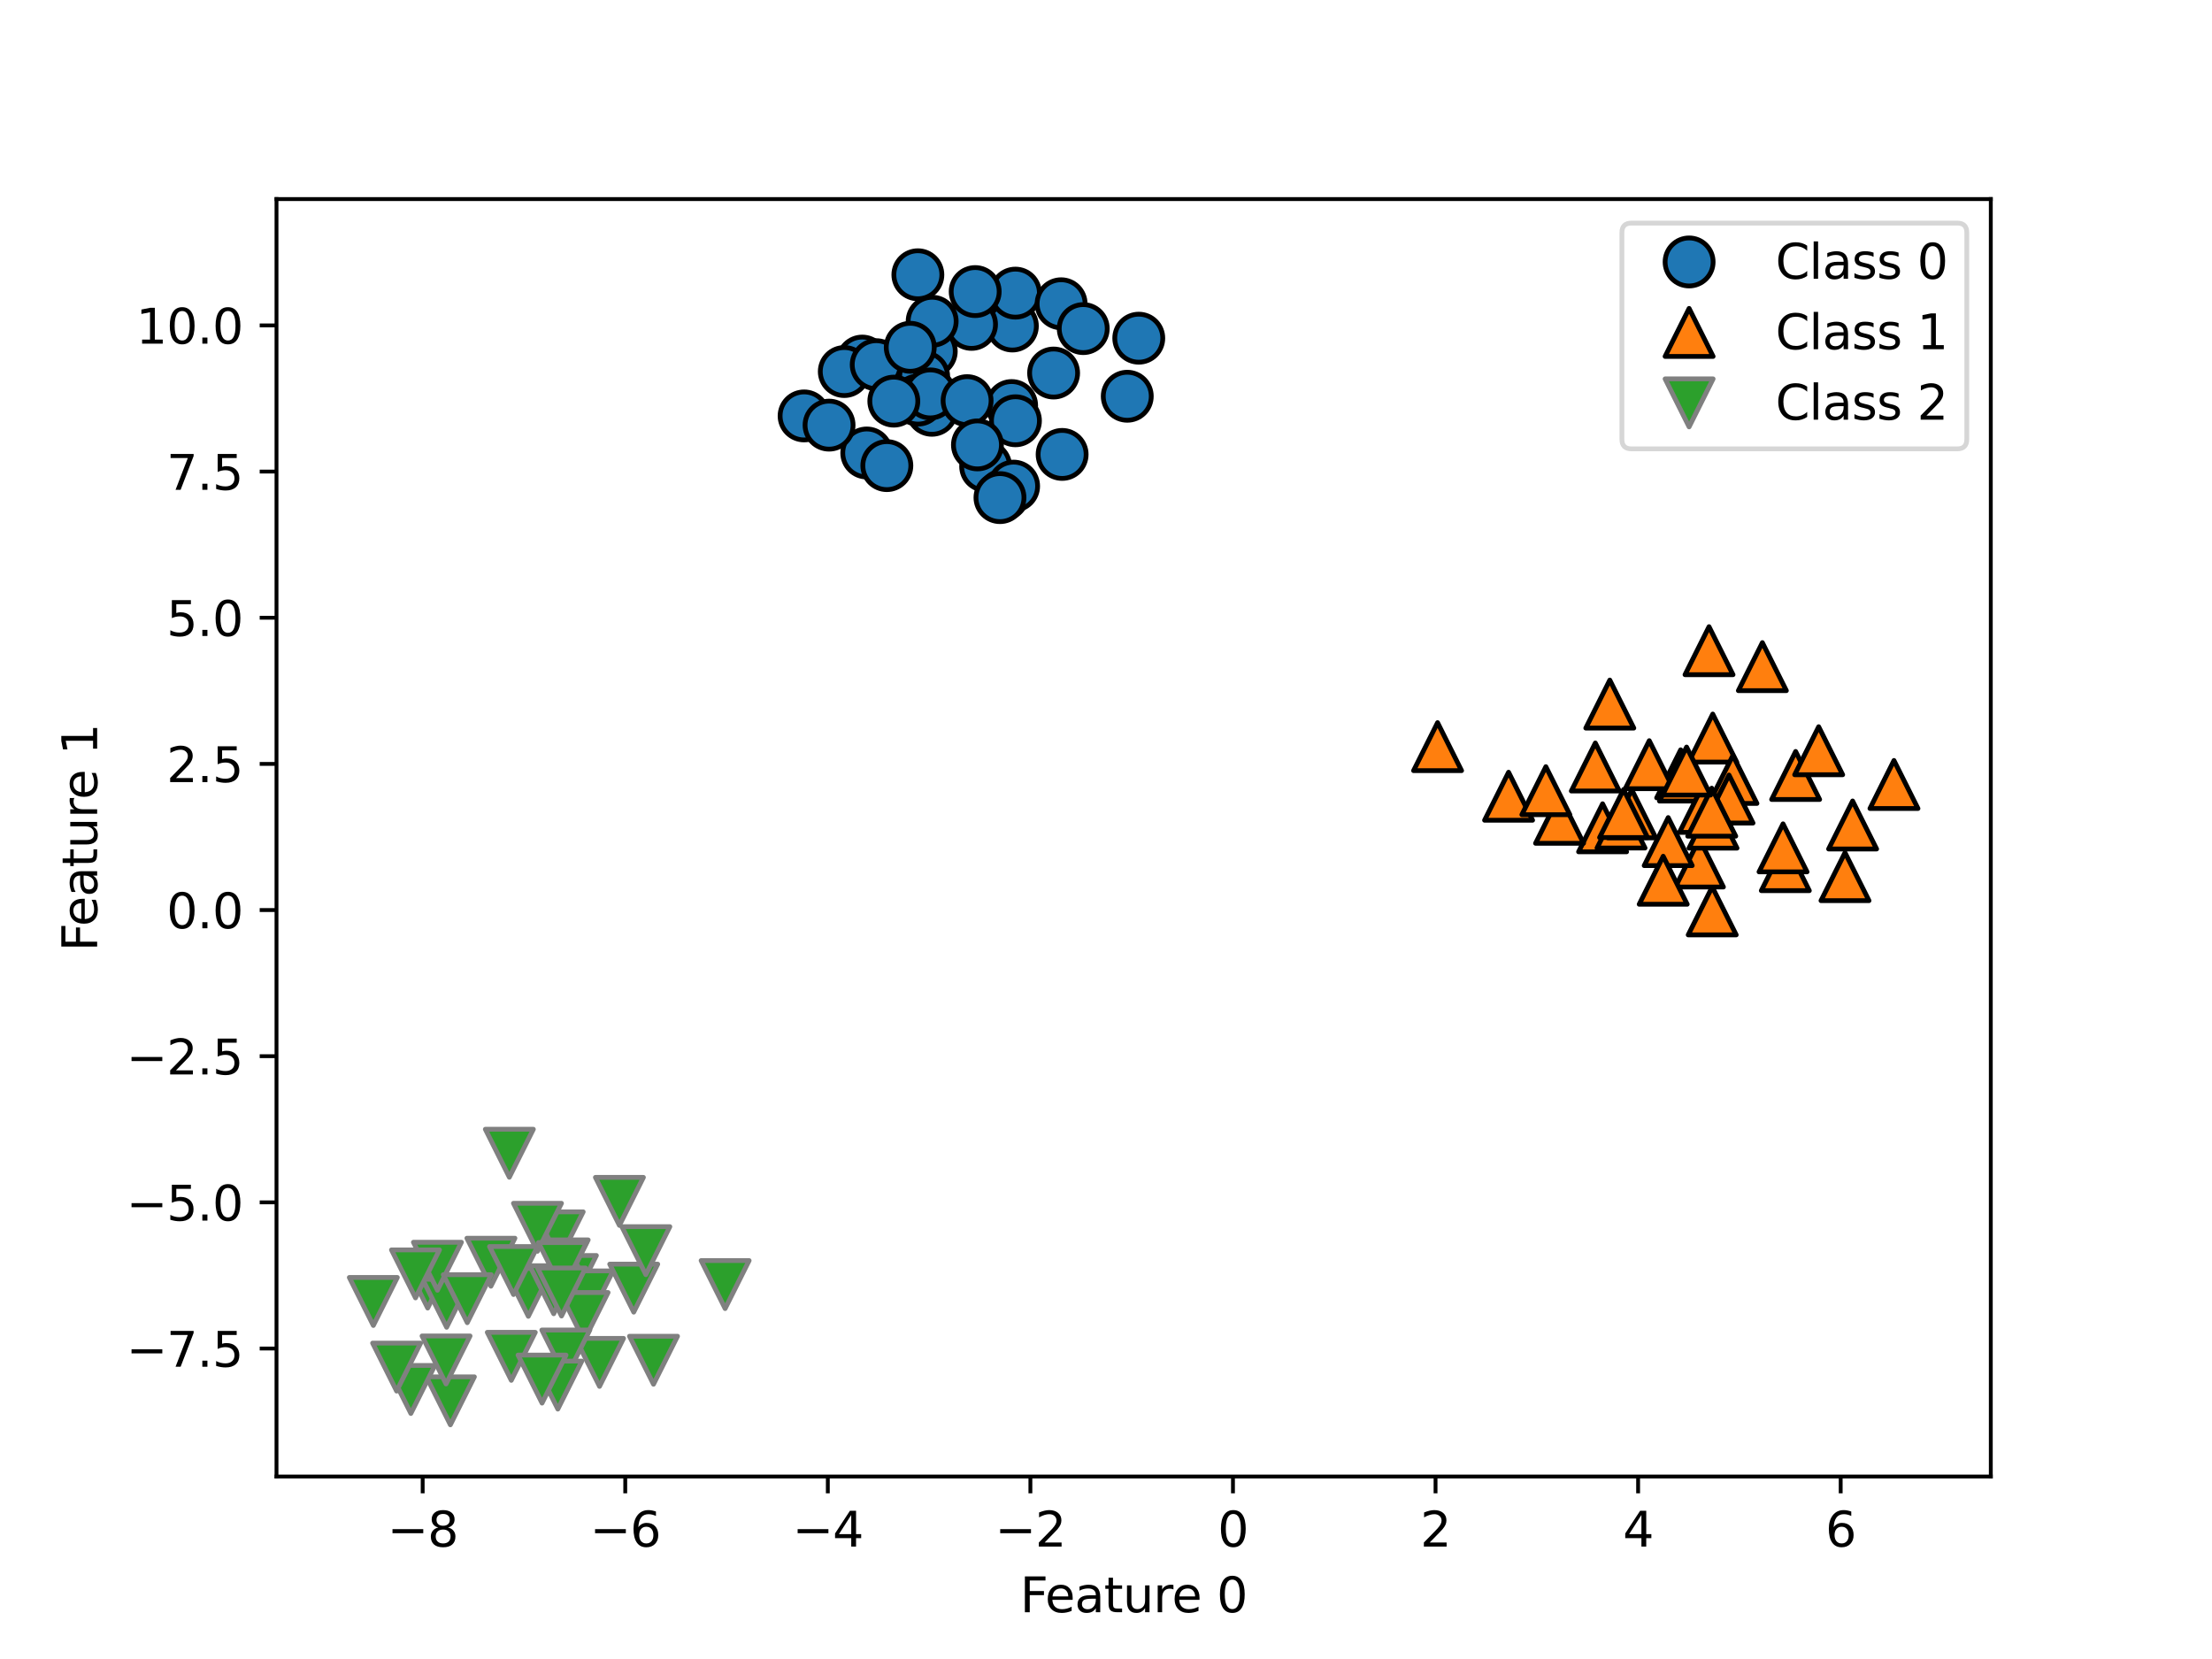 <?xml version="1.0" encoding="utf-8" standalone="no"?>
<!DOCTYPE svg PUBLIC "-//W3C//DTD SVG 1.1//EN"
  "http://www.w3.org/Graphics/SVG/1.1/DTD/svg11.dtd">
<svg xmlns:xlink="http://www.w3.org/1999/xlink" width="460.8pt" height="345.6pt" viewBox="0 0 460.8 345.6" xmlns="http://www.w3.org/2000/svg" version="1.1">
 <defs>
  <style type="text/css">*{stroke-linejoin: round; stroke-linecap: butt}</style>
 </defs>
 <g id="figure_1">
  <g id="patch_1">
   <path d="M 0 345.6 
L 460.8 345.6 
L 460.8 0 
L 0 0 
z
" style="fill: #ffffff"/>
  </g>
  <g id="axes_1">
   <g id="patch_2">
    <path d="M 57.6 307.584 
L 414.72 307.584 
L 414.72 41.472 
L 57.6 41.472 
z
" style="fill: #ffffff"/>
   </g>
   <g id="matplotlib.axis_1">
    <g id="xtick_1">
     <g id="line2d_1">
      <defs>
       <path id="m36501e4fb1" d="M 0 0 
L 0 3.5 
" style="stroke: #000000; stroke-width: 0.8"/>
      </defs>
      <g>
       <use xlink:href="#m36501e4fb1" x="88.05" y="307.584" style="stroke: #000000; stroke-width: 0.8"/>
      </g>
     </g>
     <g id="text_1">
      <!-- −8 -->
      <g transform="translate(80.679 322.182) scale(0.1 -0.1)">
       <defs>
        <path id="DejaVuSans-2212" d="M 678 2272 
L 4684 2272 
L 4684 1741 
L 678 1741 
L 678 2272 
z
" transform="scale(0.016)"/>
        <path id="DejaVuSans-38" d="M 2034 2216 
Q 1584 2216 1326 1975 
Q 1069 1734 1069 1313 
Q 1069 891 1326 650 
Q 1584 409 2034 409 
Q 2484 409 2743 651 
Q 3003 894 3003 1313 
Q 3003 1734 2745 1975 
Q 2488 2216 2034 2216 
z
M 1403 2484 
Q 997 2584 770 2862 
Q 544 3141 544 3541 
Q 544 4100 942 4425 
Q 1341 4750 2034 4750 
Q 2731 4750 3128 4425 
Q 3525 4100 3525 3541 
Q 3525 3141 3298 2862 
Q 3072 2584 2669 2484 
Q 3125 2378 3379 2068 
Q 3634 1759 3634 1313 
Q 3634 634 3220 271 
Q 2806 -91 2034 -91 
Q 1263 -91 848 271 
Q 434 634 434 1313 
Q 434 1759 690 2068 
Q 947 2378 1403 2484 
z
M 1172 3481 
Q 1172 3119 1398 2916 
Q 1625 2713 2034 2713 
Q 2441 2713 2670 2916 
Q 2900 3119 2900 3481 
Q 2900 3844 2670 4047 
Q 2441 4250 2034 4250 
Q 1625 4250 1398 4047 
Q 1172 3844 1172 3481 
z
" transform="scale(0.016)"/>
       </defs>
       <use xlink:href="#DejaVuSans-2212"/>
       <use xlink:href="#DejaVuSans-38" x="83.789"/>
      </g>
     </g>
    </g>
    <g id="xtick_2">
     <g id="line2d_2">
      <g>
       <use xlink:href="#m36501e4fb1" x="130.25" y="307.584" style="stroke: #000000; stroke-width: 0.8"/>
      </g>
     </g>
     <g id="text_2">
      <!-- −6 -->
      <g transform="translate(122.879 322.182) scale(0.1 -0.1)">
       <defs>
        <path id="DejaVuSans-36" d="M 2113 2584 
Q 1688 2584 1439 2293 
Q 1191 2003 1191 1497 
Q 1191 994 1439 701 
Q 1688 409 2113 409 
Q 2538 409 2786 701 
Q 3034 994 3034 1497 
Q 3034 2003 2786 2293 
Q 2538 2584 2113 2584 
z
M 3366 4563 
L 3366 3988 
Q 3128 4100 2886 4159 
Q 2644 4219 2406 4219 
Q 1781 4219 1451 3797 
Q 1122 3375 1075 2522 
Q 1259 2794 1537 2939 
Q 1816 3084 2150 3084 
Q 2853 3084 3261 2657 
Q 3669 2231 3669 1497 
Q 3669 778 3244 343 
Q 2819 -91 2113 -91 
Q 1303 -91 875 529 
Q 447 1150 447 2328 
Q 447 3434 972 4092 
Q 1497 4750 2381 4750 
Q 2619 4750 2861 4703 
Q 3103 4656 3366 4563 
z
" transform="scale(0.016)"/>
       </defs>
       <use xlink:href="#DejaVuSans-2212"/>
       <use xlink:href="#DejaVuSans-36" x="83.789"/>
      </g>
     </g>
    </g>
    <g id="xtick_3">
     <g id="line2d_3">
      <g>
       <use xlink:href="#m36501e4fb1" x="172.45" y="307.584" style="stroke: #000000; stroke-width: 0.8"/>
      </g>
     </g>
     <g id="text_3">
      <!-- −4 -->
      <g transform="translate(165.078 322.182) scale(0.1 -0.1)">
       <defs>
        <path id="DejaVuSans-34" d="M 2419 4116 
L 825 1625 
L 2419 1625 
L 2419 4116 
z
M 2253 4666 
L 3047 4666 
L 3047 1625 
L 3713 1625 
L 3713 1100 
L 3047 1100 
L 3047 0 
L 2419 0 
L 2419 1100 
L 313 1100 
L 313 1709 
L 2253 4666 
z
" transform="scale(0.016)"/>
       </defs>
       <use xlink:href="#DejaVuSans-2212"/>
       <use xlink:href="#DejaVuSans-34" x="83.789"/>
      </g>
     </g>
    </g>
    <g id="xtick_4">
     <g id="line2d_4">
      <g>
       <use xlink:href="#m36501e4fb1" x="214.649" y="307.584" style="stroke: #000000; stroke-width: 0.8"/>
      </g>
     </g>
     <g id="text_4">
      <!-- −2 -->
      <g transform="translate(207.278 322.182) scale(0.1 -0.1)">
       <defs>
        <path id="DejaVuSans-32" d="M 1228 531 
L 3431 531 
L 3431 0 
L 469 0 
L 469 531 
Q 828 903 1448 1529 
Q 2069 2156 2228 2338 
Q 2531 2678 2651 2914 
Q 2772 3150 2772 3378 
Q 2772 3750 2511 3984 
Q 2250 4219 1831 4219 
Q 1534 4219 1204 4116 
Q 875 4013 500 3803 
L 500 4441 
Q 881 4594 1212 4672 
Q 1544 4750 1819 4750 
Q 2544 4750 2975 4387 
Q 3406 4025 3406 3419 
Q 3406 3131 3298 2873 
Q 3191 2616 2906 2266 
Q 2828 2175 2409 1742 
Q 1991 1309 1228 531 
z
" transform="scale(0.016)"/>
       </defs>
       <use xlink:href="#DejaVuSans-2212"/>
       <use xlink:href="#DejaVuSans-32" x="83.789"/>
      </g>
     </g>
    </g>
    <g id="xtick_5">
     <g id="line2d_5">
      <g>
       <use xlink:href="#m36501e4fb1" x="256.849" y="307.584" style="stroke: #000000; stroke-width: 0.8"/>
      </g>
     </g>
     <g id="text_5">
      <!-- 0 -->
      <g transform="translate(253.668 322.182) scale(0.1 -0.1)">
       <defs>
        <path id="DejaVuSans-30" d="M 2034 4250 
Q 1547 4250 1301 3770 
Q 1056 3291 1056 2328 
Q 1056 1369 1301 889 
Q 1547 409 2034 409 
Q 2525 409 2770 889 
Q 3016 1369 3016 2328 
Q 3016 3291 2770 3770 
Q 2525 4250 2034 4250 
z
M 2034 4750 
Q 2819 4750 3233 4129 
Q 3647 3509 3647 2328 
Q 3647 1150 3233 529 
Q 2819 -91 2034 -91 
Q 1250 -91 836 529 
Q 422 1150 422 2328 
Q 422 3509 836 4129 
Q 1250 4750 2034 4750 
z
" transform="scale(0.016)"/>
       </defs>
       <use xlink:href="#DejaVuSans-30"/>
      </g>
     </g>
    </g>
    <g id="xtick_6">
     <g id="line2d_6">
      <g>
       <use xlink:href="#m36501e4fb1" x="299.049" y="307.584" style="stroke: #000000; stroke-width: 0.8"/>
      </g>
     </g>
     <g id="text_6">
      <!-- 2 -->
      <g transform="translate(295.867 322.182) scale(0.1 -0.1)">
       <use xlink:href="#DejaVuSans-32"/>
      </g>
     </g>
    </g>
    <g id="xtick_7">
     <g id="line2d_7">
      <g>
       <use xlink:href="#m36501e4fb1" x="341.248" y="307.584" style="stroke: #000000; stroke-width: 0.8"/>
      </g>
     </g>
     <g id="text_7">
      <!-- 4 -->
      <g transform="translate(338.067 322.182) scale(0.1 -0.1)">
       <use xlink:href="#DejaVuSans-34"/>
      </g>
     </g>
    </g>
    <g id="xtick_8">
     <g id="line2d_8">
      <g>
       <use xlink:href="#m36501e4fb1" x="383.448" y="307.584" style="stroke: #000000; stroke-width: 0.8"/>
      </g>
     </g>
     <g id="text_8">
      <!-- 6 -->
      <g transform="translate(380.267 322.182) scale(0.1 -0.1)">
       <use xlink:href="#DejaVuSans-36"/>
      </g>
     </g>
    </g>
    <g id="text_9">
     <!-- Feature 0 -->
     <g transform="translate(212.5 335.861) scale(0.1 -0.1)">
      <defs>
       <path id="DejaVuSans-46" d="M 628 4666 
L 3309 4666 
L 3309 4134 
L 1259 4134 
L 1259 2759 
L 3109 2759 
L 3109 2228 
L 1259 2228 
L 1259 0 
L 628 0 
L 628 4666 
z
" transform="scale(0.016)"/>
       <path id="DejaVuSans-65" d="M 3597 1894 
L 3597 1613 
L 953 1613 
Q 991 1019 1311 708 
Q 1631 397 2203 397 
Q 2534 397 2845 478 
Q 3156 559 3463 722 
L 3463 178 
Q 3153 47 2828 -22 
Q 2503 -91 2169 -91 
Q 1331 -91 842 396 
Q 353 884 353 1716 
Q 353 2575 817 3079 
Q 1281 3584 2069 3584 
Q 2775 3584 3186 3129 
Q 3597 2675 3597 1894 
z
M 3022 2063 
Q 3016 2534 2758 2815 
Q 2500 3097 2075 3097 
Q 1594 3097 1305 2825 
Q 1016 2553 972 2059 
L 3022 2063 
z
" transform="scale(0.016)"/>
       <path id="DejaVuSans-61" d="M 2194 1759 
Q 1497 1759 1228 1600 
Q 959 1441 959 1056 
Q 959 750 1161 570 
Q 1363 391 1709 391 
Q 2188 391 2477 730 
Q 2766 1069 2766 1631 
L 2766 1759 
L 2194 1759 
z
M 3341 1997 
L 3341 0 
L 2766 0 
L 2766 531 
Q 2569 213 2275 61 
Q 1981 -91 1556 -91 
Q 1019 -91 701 211 
Q 384 513 384 1019 
Q 384 1609 779 1909 
Q 1175 2209 1959 2209 
L 2766 2209 
L 2766 2266 
Q 2766 2663 2505 2880 
Q 2244 3097 1772 3097 
Q 1472 3097 1187 3025 
Q 903 2953 641 2809 
L 641 3341 
Q 956 3463 1253 3523 
Q 1550 3584 1831 3584 
Q 2591 3584 2966 3190 
Q 3341 2797 3341 1997 
z
" transform="scale(0.016)"/>
       <path id="DejaVuSans-74" d="M 1172 4494 
L 1172 3500 
L 2356 3500 
L 2356 3053 
L 1172 3053 
L 1172 1153 
Q 1172 725 1289 603 
Q 1406 481 1766 481 
L 2356 481 
L 2356 0 
L 1766 0 
Q 1100 0 847 248 
Q 594 497 594 1153 
L 594 3053 
L 172 3053 
L 172 3500 
L 594 3500 
L 594 4494 
L 1172 4494 
z
" transform="scale(0.016)"/>
       <path id="DejaVuSans-75" d="M 544 1381 
L 544 3500 
L 1119 3500 
L 1119 1403 
Q 1119 906 1312 657 
Q 1506 409 1894 409 
Q 2359 409 2629 706 
Q 2900 1003 2900 1516 
L 2900 3500 
L 3475 3500 
L 3475 0 
L 2900 0 
L 2900 538 
Q 2691 219 2414 64 
Q 2138 -91 1772 -91 
Q 1169 -91 856 284 
Q 544 659 544 1381 
z
M 1991 3584 
L 1991 3584 
z
" transform="scale(0.016)"/>
       <path id="DejaVuSans-72" d="M 2631 2963 
Q 2534 3019 2420 3045 
Q 2306 3072 2169 3072 
Q 1681 3072 1420 2755 
Q 1159 2438 1159 1844 
L 1159 0 
L 581 0 
L 581 3500 
L 1159 3500 
L 1159 2956 
Q 1341 3275 1631 3429 
Q 1922 3584 2338 3584 
Q 2397 3584 2469 3576 
Q 2541 3569 2628 3553 
L 2631 2963 
z
" transform="scale(0.016)"/>
       <path id="DejaVuSans-20" transform="scale(0.016)"/>
      </defs>
      <use xlink:href="#DejaVuSans-46"/>
      <use xlink:href="#DejaVuSans-65" x="52.02"/>
      <use xlink:href="#DejaVuSans-61" x="113.543"/>
      <use xlink:href="#DejaVuSans-74" x="174.822"/>
      <use xlink:href="#DejaVuSans-75" x="214.031"/>
      <use xlink:href="#DejaVuSans-72" x="277.41"/>
      <use xlink:href="#DejaVuSans-65" x="316.273"/>
      <use xlink:href="#DejaVuSans-20" x="377.797"/>
      <use xlink:href="#DejaVuSans-30" x="409.584"/>
     </g>
    </g>
   </g>
   <g id="matplotlib.axis_2">
    <g id="ytick_1">
     <g id="line2d_9">
      <defs>
       <path id="m70cd6b62bc" d="M 0 0 
L -3.5 0 
" style="stroke: #000000; stroke-width: 0.8"/>
      </defs>
      <g>
       <use xlink:href="#m70cd6b62bc" x="57.6" y="280.919" style="stroke: #000000; stroke-width: 0.8"/>
      </g>
     </g>
     <g id="text_10">
      <!-- −7.5 -->
      <g transform="translate(26.317 284.718) scale(0.1 -0.1)">
       <defs>
        <path id="DejaVuSans-37" d="M 525 4666 
L 3525 4666 
L 3525 4397 
L 1831 0 
L 1172 0 
L 2766 4134 
L 525 4134 
L 525 4666 
z
" transform="scale(0.016)"/>
        <path id="DejaVuSans-2e" d="M 684 794 
L 1344 794 
L 1344 0 
L 684 0 
L 684 794 
z
" transform="scale(0.016)"/>
        <path id="DejaVuSans-35" d="M 691 4666 
L 3169 4666 
L 3169 4134 
L 1269 4134 
L 1269 2991 
Q 1406 3038 1543 3061 
Q 1681 3084 1819 3084 
Q 2600 3084 3056 2656 
Q 3513 2228 3513 1497 
Q 3513 744 3044 326 
Q 2575 -91 1722 -91 
Q 1428 -91 1123 -41 
Q 819 9 494 109 
L 494 744 
Q 775 591 1075 516 
Q 1375 441 1709 441 
Q 2250 441 2565 725 
Q 2881 1009 2881 1497 
Q 2881 1984 2565 2268 
Q 2250 2553 1709 2553 
Q 1456 2553 1204 2497 
Q 953 2441 691 2322 
L 691 4666 
z
" transform="scale(0.016)"/>
       </defs>
       <use xlink:href="#DejaVuSans-2212"/>
       <use xlink:href="#DejaVuSans-37" x="83.789"/>
       <use xlink:href="#DejaVuSans-2e" x="147.412"/>
       <use xlink:href="#DejaVuSans-35" x="179.199"/>
      </g>
     </g>
    </g>
    <g id="ytick_2">
     <g id="line2d_10">
      <g>
       <use xlink:href="#m70cd6b62bc" x="57.6" y="250.472" style="stroke: #000000; stroke-width: 0.8"/>
      </g>
     </g>
     <g id="text_11">
      <!-- −5.0 -->
      <g transform="translate(26.317 254.271) scale(0.1 -0.1)">
       <use xlink:href="#DejaVuSans-2212"/>
       <use xlink:href="#DejaVuSans-35" x="83.789"/>
       <use xlink:href="#DejaVuSans-2e" x="147.412"/>
       <use xlink:href="#DejaVuSans-30" x="179.199"/>
      </g>
     </g>
    </g>
    <g id="ytick_3">
     <g id="line2d_11">
      <g>
       <use xlink:href="#m70cd6b62bc" x="57.6" y="220.025" style="stroke: #000000; stroke-width: 0.8"/>
      </g>
     </g>
     <g id="text_12">
      <!-- −2.5 -->
      <g transform="translate(26.317 223.825) scale(0.1 -0.1)">
       <use xlink:href="#DejaVuSans-2212"/>
       <use xlink:href="#DejaVuSans-32" x="83.789"/>
       <use xlink:href="#DejaVuSans-2e" x="147.412"/>
       <use xlink:href="#DejaVuSans-35" x="179.199"/>
      </g>
     </g>
    </g>
    <g id="ytick_4">
     <g id="line2d_12">
      <g>
       <use xlink:href="#m70cd6b62bc" x="57.6" y="189.579" style="stroke: #000000; stroke-width: 0.8"/>
      </g>
     </g>
     <g id="text_13">
      <!-- 0.0 -->
      <g transform="translate(34.697 193.378) scale(0.1 -0.1)">
       <use xlink:href="#DejaVuSans-30"/>
       <use xlink:href="#DejaVuSans-2e" x="63.623"/>
       <use xlink:href="#DejaVuSans-30" x="95.41"/>
      </g>
     </g>
    </g>
    <g id="ytick_5">
     <g id="line2d_13">
      <g>
       <use xlink:href="#m70cd6b62bc" x="57.6" y="159.132" style="stroke: #000000; stroke-width: 0.8"/>
      </g>
     </g>
     <g id="text_14">
      <!-- 2.5 -->
      <g transform="translate(34.697 162.931) scale(0.1 -0.1)">
       <use xlink:href="#DejaVuSans-32"/>
       <use xlink:href="#DejaVuSans-2e" x="63.623"/>
       <use xlink:href="#DejaVuSans-35" x="95.41"/>
      </g>
     </g>
    </g>
    <g id="ytick_6">
     <g id="line2d_14">
      <g>
       <use xlink:href="#m70cd6b62bc" x="57.6" y="128.685" style="stroke: #000000; stroke-width: 0.8"/>
      </g>
     </g>
     <g id="text_15">
      <!-- 5.0 -->
      <g transform="translate(34.697 132.484) scale(0.1 -0.1)">
       <use xlink:href="#DejaVuSans-35"/>
       <use xlink:href="#DejaVuSans-2e" x="63.623"/>
       <use xlink:href="#DejaVuSans-30" x="95.41"/>
      </g>
     </g>
    </g>
    <g id="ytick_7">
     <g id="line2d_15">
      <g>
       <use xlink:href="#m70cd6b62bc" x="57.6" y="98.238" style="stroke: #000000; stroke-width: 0.8"/>
      </g>
     </g>
     <g id="text_16">
      <!-- 7.5 -->
      <g transform="translate(34.697 102.037) scale(0.1 -0.1)">
       <use xlink:href="#DejaVuSans-37"/>
       <use xlink:href="#DejaVuSans-2e" x="63.623"/>
       <use xlink:href="#DejaVuSans-35" x="95.41"/>
      </g>
     </g>
    </g>
    <g id="ytick_8">
     <g id="line2d_16">
      <g>
       <use xlink:href="#m70cd6b62bc" x="57.6" y="67.791" style="stroke: #000000; stroke-width: 0.8"/>
      </g>
     </g>
     <g id="text_17">
      <!-- 10.0 -->
      <g transform="translate(28.334 71.59) scale(0.1 -0.1)">
       <defs>
        <path id="DejaVuSans-31" d="M 794 531 
L 1825 531 
L 1825 4091 
L 703 3866 
L 703 4441 
L 1819 4666 
L 2450 4666 
L 2450 531 
L 3481 531 
L 3481 0 
L 794 0 
L 794 531 
z
" transform="scale(0.016)"/>
       </defs>
       <use xlink:href="#DejaVuSans-31"/>
       <use xlink:href="#DejaVuSans-30" x="63.623"/>
       <use xlink:href="#DejaVuSans-2e" x="127.246"/>
       <use xlink:href="#DejaVuSans-30" x="159.033"/>
      </g>
     </g>
    </g>
    <g id="text_18">
     <!-- Feature 1 -->
     <g transform="translate(20.238 198.188) rotate(-90) scale(0.1 -0.1)">
      <use xlink:href="#DejaVuSans-46"/>
      <use xlink:href="#DejaVuSans-65" x="52.02"/>
      <use xlink:href="#DejaVuSans-61" x="113.543"/>
      <use xlink:href="#DejaVuSans-74" x="174.822"/>
      <use xlink:href="#DejaVuSans-75" x="214.031"/>
      <use xlink:href="#DejaVuSans-72" x="277.41"/>
      <use xlink:href="#DejaVuSans-65" x="316.273"/>
      <use xlink:href="#DejaVuSans-20" x="377.797"/>
      <use xlink:href="#DejaVuSans-31" x="409.584"/>
     </g>
    </g>
   </g>
   <g id="line2d_17">
    <defs>
     <path id="ma5a1abe1d0" d="M 0 5 
C 1.326 5 2.598 4.473 3.536 3.536 
C 4.473 2.598 5 1.326 5 0 
C 5 -1.326 4.473 -2.598 3.536 -3.536 
C 2.598 -4.473 1.326 -5 0 -5 
C -1.326 -5 -2.598 -4.473 -3.536 -3.536 
C -4.473 -2.598 -5 -1.326 -5 0 
C -5 1.326 -4.473 2.598 -3.536 3.536 
C -2.598 4.473 -1.326 5 0 5 
z
" style="stroke: #000000"/>
    </defs>
    <g clip-path="url(#p928889bbbe)">
     <use xlink:href="#ma5a1abe1d0" x="193.999" y="73.188" style="fill: #1f77b4; stroke: #000000"/>
     <use xlink:href="#ma5a1abe1d0" x="210.895" y="67.915" style="fill: #1f77b4; stroke: #000000"/>
     <use xlink:href="#ma5a1abe1d0" x="179.619" y="75.22" style="fill: #1f77b4; stroke: #000000"/>
     <use xlink:href="#ma5a1abe1d0" x="192.419" y="78.445" style="fill: #1f77b4; stroke: #000000"/>
     <use xlink:href="#ma5a1abe1d0" x="180.562" y="94.364" style="fill: #1f77b4; stroke: #000000"/>
     <use xlink:href="#ma5a1abe1d0" x="219.487" y="77.709" style="fill: #1f77b4; stroke: #000000"/>
     <use xlink:href="#ma5a1abe1d0" x="202.386" y="67.574" style="fill: #1f77b4; stroke: #000000"/>
     <use xlink:href="#ma5a1abe1d0" x="194.127" y="85.468" style="fill: #1f77b4; stroke: #000000"/>
     <use xlink:href="#ma5a1abe1d0" x="211.531" y="61.065" style="fill: #1f77b4; stroke: #000000"/>
     <use xlink:href="#ma5a1abe1d0" x="203.149" y="60.741" style="fill: #1f77b4; stroke: #000000"/>
     <use xlink:href="#ma5a1abe1d0" x="194.186" y="66.922" style="fill: #1f77b4; stroke: #000000"/>
     <use xlink:href="#ma5a1abe1d0" x="237.226" y="70.45" style="fill: #1f77b4; stroke: #000000"/>
     <use xlink:href="#ma5a1abe1d0" x="191.232" y="83.348" style="fill: #1f77b4; stroke: #000000"/>
     <use xlink:href="#ma5a1abe1d0" x="205.33" y="97.148" style="fill: #1f77b4; stroke: #000000"/>
     <use xlink:href="#ma5a1abe1d0" x="210.743" y="84.486" style="fill: #1f77b4; stroke: #000000"/>
     <use xlink:href="#ma5a1abe1d0" x="193.795" y="82.057" style="fill: #1f77b4; stroke: #000000"/>
     <use xlink:href="#ma5a1abe1d0" x="175.881" y="77.398" style="fill: #1f77b4; stroke: #000000"/>
     <use xlink:href="#ma5a1abe1d0" x="201.465" y="83.463" style="fill: #1f77b4; stroke: #000000"/>
     <use xlink:href="#ma5a1abe1d0" x="221.049" y="63.279" style="fill: #1f77b4; stroke: #000000"/>
     <use xlink:href="#ma5a1abe1d0" x="182.535" y="75.969" style="fill: #1f77b4; stroke: #000000"/>
     <use xlink:href="#ma5a1abe1d0" x="209.011" y="103.097" style="fill: #1f77b4; stroke: #000000"/>
     <use xlink:href="#ma5a1abe1d0" x="167.51" y="86.644" style="fill: #1f77b4; stroke: #000000"/>
     <use xlink:href="#ma5a1abe1d0" x="211.156" y="101.268" style="fill: #1f77b4; stroke: #000000"/>
     <use xlink:href="#ma5a1abe1d0" x="211.536" y="87.653" style="fill: #1f77b4; stroke: #000000"/>
     <use xlink:href="#ma5a1abe1d0" x="221.261" y="94.664" style="fill: #1f77b4; stroke: #000000"/>
     <use xlink:href="#ma5a1abe1d0" x="203.62" y="92.678" style="fill: #1f77b4; stroke: #000000"/>
     <use xlink:href="#ma5a1abe1d0" x="208.312" y="103.662" style="fill: #1f77b4; stroke: #000000"/>
     <use xlink:href="#ma5a1abe1d0" x="234.83" y="82.546" style="fill: #1f77b4; stroke: #000000"/>
     <use xlink:href="#ma5a1abe1d0" x="172.709" y="88.563" style="fill: #1f77b4; stroke: #000000"/>
     <use xlink:href="#ma5a1abe1d0" x="184.746" y="96.996" style="fill: #1f77b4; stroke: #000000"/>
     <use xlink:href="#ma5a1abe1d0" x="191.209" y="57.238" style="fill: #1f77b4; stroke: #000000"/>
     <use xlink:href="#ma5a1abe1d0" x="189.622" y="72.347" style="fill: #1f77b4; stroke: #000000"/>
     <use xlink:href="#ma5a1abe1d0" x="225.659" y="68.454" style="fill: #1f77b4; stroke: #000000"/>
     <use xlink:href="#ma5a1abe1d0" x="186.198" y="83.562" style="fill: #1f77b4; stroke: #000000"/>
    </g>
   </g>
   <g id="line2d_18">
    <defs>
     <path id="mc6c944a4bd" d="M 0 -5 
L -5 5 
L 5 5 
z
" style="stroke: #000000; stroke-linejoin: miter"/>
    </defs>
    <g clip-path="url(#p928889bbbe)">
     <use xlink:href="#mc6c944a4bd" x="371.915" y="180.538" style="fill: #ff7f0e; stroke: #000000; stroke-linejoin: miter"/>
     <use xlink:href="#mc6c944a4bd" x="384.348" y="182.621" style="fill: #ff7f0e; stroke: #000000; stroke-linejoin: miter"/>
     <use xlink:href="#mc6c944a4bd" x="333.849" y="172.445" style="fill: #ff7f0e; stroke: #000000; stroke-linejoin: miter"/>
     <use xlink:href="#mc6c944a4bd" x="350.114" y="161.199" style="fill: #ff7f0e; stroke: #000000; stroke-linejoin: miter"/>
     <use xlink:href="#mc6c944a4bd" x="356.798" y="153.751" style="fill: #ff7f0e; stroke: #000000; stroke-linejoin: miter"/>
     <use xlink:href="#mc6c944a4bd" x="324.885" y="170.671" style="fill: #ff7f0e; stroke: #000000; stroke-linejoin: miter"/>
     <use xlink:href="#mc6c944a4bd" x="360.998" y="162.368" style="fill: #ff7f0e; stroke: #000000; stroke-linejoin: miter"/>
     <use xlink:href="#mc6c944a4bd" x="350.691" y="161.875" style="fill: #ff7f0e; stroke: #000000; stroke-linejoin: miter"/>
     <use xlink:href="#mc6c944a4bd" x="374.064" y="161.544" style="fill: #ff7f0e; stroke: #000000; stroke-linejoin: miter"/>
     <use xlink:href="#mc6c944a4bd" x="356.686" y="189.754" style="fill: #ff7f0e; stroke: #000000; stroke-linejoin: miter"/>
     <use xlink:href="#mc6c944a4bd" x="354.017" y="179.781" style="fill: #ff7f0e; stroke: #000000; stroke-linejoin: miter"/>
     <use xlink:href="#mc6c944a4bd" x="332.335" y="159.78" style="fill: #ff7f0e; stroke: #000000; stroke-linejoin: miter"/>
     <use xlink:href="#mc6c944a4bd" x="337.69" y="171.659" style="fill: #ff7f0e; stroke: #000000; stroke-linejoin: miter"/>
     <use xlink:href="#mc6c944a4bd" x="299.473" y="155.538" style="fill: #ff7f0e; stroke: #000000; stroke-linejoin: miter"/>
     <use xlink:href="#mc6c944a4bd" x="354.857" y="168.405" style="fill: #ff7f0e; stroke: #000000; stroke-linejoin: miter"/>
     <use xlink:href="#mc6c944a4bd" x="385.933" y="171.86" style="fill: #ff7f0e; stroke: #000000; stroke-linejoin: miter"/>
     <use xlink:href="#mc6c944a4bd" x="339.936" y="169.538" style="fill: #ff7f0e; stroke: #000000; stroke-linejoin: miter"/>
     <use xlink:href="#mc6c944a4bd" x="314.264" y="165.871" style="fill: #ff7f0e; stroke: #000000; stroke-linejoin: miter"/>
     <use xlink:href="#mc6c944a4bd" x="356.02" y="135.549" style="fill: #ff7f0e; stroke: #000000; stroke-linejoin: miter"/>
     <use xlink:href="#mc6c944a4bd" x="343.572" y="159.297" style="fill: #ff7f0e; stroke: #000000; stroke-linejoin: miter"/>
     <use xlink:href="#mc6c944a4bd" x="360.184" y="166.454" style="fill: #ff7f0e; stroke: #000000; stroke-linejoin: miter"/>
     <use xlink:href="#mc6c944a4bd" x="347.518" y="175.319" style="fill: #ff7f0e; stroke: #000000; stroke-linejoin: miter"/>
     <use xlink:href="#mc6c944a4bd" x="356.852" y="171.68" style="fill: #ff7f0e; stroke: #000000; stroke-linejoin: miter"/>
     <use xlink:href="#mc6c944a4bd" x="371.44" y="176.623" style="fill: #ff7f0e; stroke: #000000; stroke-linejoin: miter"/>
     <use xlink:href="#mc6c944a4bd" x="394.548" y="163.422" style="fill: #ff7f0e; stroke: #000000; stroke-linejoin: miter"/>
     <use xlink:href="#mc6c944a4bd" x="322.031" y="164.713" style="fill: #ff7f0e; stroke: #000000; stroke-linejoin: miter"/>
     <use xlink:href="#mc6c944a4bd" x="338.223" y="169.47" style="fill: #ff7f0e; stroke: #000000; stroke-linejoin: miter"/>
     <use xlink:href="#mc6c944a4bd" x="335.35" y="146.672" style="fill: #ff7f0e; stroke: #000000; stroke-linejoin: miter"/>
     <use xlink:href="#mc6c944a4bd" x="346.476" y="183.372" style="fill: #ff7f0e; stroke: #000000; stroke-linejoin: miter"/>
     <use xlink:href="#mc6c944a4bd" x="356.586" y="169.189" style="fill: #ff7f0e; stroke: #000000; stroke-linejoin: miter"/>
     <use xlink:href="#mc6c944a4bd" x="378.863" y="156.39" style="fill: #ff7f0e; stroke: #000000; stroke-linejoin: miter"/>
     <use xlink:href="#mc6c944a4bd" x="367.132" y="138.871" style="fill: #ff7f0e; stroke: #000000; stroke-linejoin: miter"/>
     <use xlink:href="#mc6c944a4bd" x="351.346" y="160.627" style="fill: #ff7f0e; stroke: #000000; stroke-linejoin: miter"/>
    </g>
   </g>
   <g id="line2d_19">
    <defs>
     <path id="mfc1aa4a420" d="M -0 5 
L 5 -5 
L -5 -5 
z
" style="stroke: #808080; stroke-linejoin: miter"/>
    </defs>
    <g clip-path="url(#p928889bbbe)">
     <use xlink:href="#mfc1aa4a420" x="93.823" y="291.818" style="fill: #2ca02c; stroke: #808080; stroke-linejoin: miter"/>
     <use xlink:href="#mfc1aa4a420" x="119.239" y="266.54" style="fill: #2ca02c; stroke: #808080; stroke-linejoin: miter"/>
     <use xlink:href="#mfc1aa4a420" x="116.489" y="257.45" style="fill: #2ca02c; stroke: #808080; stroke-linejoin: miter"/>
     <use xlink:href="#mfc1aa4a420" x="122.703" y="269.753" style="fill: #2ca02c; stroke: #808080; stroke-linejoin: miter"/>
     <use xlink:href="#mfc1aa4a420" x="89.094" y="267.494" style="fill: #2ca02c; stroke: #808080; stroke-linejoin: miter"/>
     <use xlink:href="#mfc1aa4a420" x="117.528" y="263.295" style="fill: #2ca02c; stroke: #808080; stroke-linejoin: miter"/>
     <use xlink:href="#mfc1aa4a420" x="93.041" y="271.497" style="fill: #2ca02c; stroke: #808080; stroke-linejoin: miter"/>
     <use xlink:href="#mfc1aa4a420" x="121.675" y="274.256" style="fill: #2ca02c; stroke: #808080; stroke-linejoin: miter"/>
     <use xlink:href="#mfc1aa4a420" x="110.063" y="269.215" style="fill: #2ca02c; stroke: #808080; stroke-linejoin: miter"/>
     <use xlink:href="#mfc1aa4a420" x="102.268" y="262.94" style="fill: #2ca02c; stroke: #808080; stroke-linejoin: miter"/>
     <use xlink:href="#mfc1aa4a420" x="124.891" y="283.809" style="fill: #2ca02c; stroke: #808080; stroke-linejoin: miter"/>
     <use xlink:href="#mfc1aa4a420" x="91.124" y="263.784" style="fill: #2ca02c; stroke: #808080; stroke-linejoin: miter"/>
     <use xlink:href="#mfc1aa4a420" x="85.59" y="289.451" style="fill: #2ca02c; stroke: #808080; stroke-linejoin: miter"/>
     <use xlink:href="#mfc1aa4a420" x="97.341" y="270.541" style="fill: #2ca02c; stroke: #808080; stroke-linejoin: miter"/>
     <use xlink:href="#mfc1aa4a420" x="136.136" y="283.364" style="fill: #2ca02c; stroke: #808080; stroke-linejoin: miter"/>
     <use xlink:href="#mfc1aa4a420" x="82.621" y="284.791" style="fill: #2ca02c; stroke: #808080; stroke-linejoin: miter"/>
     <use xlink:href="#mfc1aa4a420" x="77.772" y="271.121" style="fill: #2ca02c; stroke: #808080; stroke-linejoin: miter"/>
     <use xlink:href="#mfc1aa4a420" x="115.344" y="268.677" style="fill: #2ca02c; stroke: #808080; stroke-linejoin: miter"/>
     <use xlink:href="#mfc1aa4a420" x="111.964" y="255.667" style="fill: #2ca02c; stroke: #808080; stroke-linejoin: miter"/>
     <use xlink:href="#mfc1aa4a420" x="117.173" y="263.848" style="fill: #2ca02c; stroke: #808080; stroke-linejoin: miter"/>
     <use xlink:href="#mfc1aa4a420" x="129.035" y="250.269" style="fill: #2ca02c; stroke: #808080; stroke-linejoin: miter"/>
     <use xlink:href="#mfc1aa4a420" x="106.975" y="264.674" style="fill: #2ca02c; stroke: #808080; stroke-linejoin: miter"/>
     <use xlink:href="#mfc1aa4a420" x="117.874" y="282.069" style="fill: #2ca02c; stroke: #808080; stroke-linejoin: miter"/>
     <use xlink:href="#mfc1aa4a420" x="106.512" y="282.549" style="fill: #2ca02c; stroke: #808080; stroke-linejoin: miter"/>
     <use xlink:href="#mfc1aa4a420" x="106.106" y="240.241" style="fill: #2ca02c; stroke: #808080; stroke-linejoin: miter"/>
     <use xlink:href="#mfc1aa4a420" x="116.207" y="288.541" style="fill: #2ca02c; stroke: #808080; stroke-linejoin: miter"/>
     <use xlink:href="#mfc1aa4a420" x="92.921" y="283.305" style="fill: #2ca02c; stroke: #808080; stroke-linejoin: miter"/>
     <use xlink:href="#mfc1aa4a420" x="116.975" y="269.15" style="fill: #2ca02c; stroke: #808080; stroke-linejoin: miter"/>
     <use xlink:href="#mfc1aa4a420" x="86.554" y="265.374" style="fill: #2ca02c; stroke: #808080; stroke-linejoin: miter"/>
     <use xlink:href="#mfc1aa4a420" x="132.017" y="268.342" style="fill: #2ca02c; stroke: #808080; stroke-linejoin: miter"/>
     <use xlink:href="#mfc1aa4a420" x="112.918" y="287.289" style="fill: #2ca02c; stroke: #808080; stroke-linejoin: miter"/>
     <use xlink:href="#mfc1aa4a420" x="151.057" y="267.599" style="fill: #2ca02c; stroke: #808080; stroke-linejoin: miter"/>
     <use xlink:href="#mfc1aa4a420" x="134.542" y="260.536" style="fill: #2ca02c; stroke: #808080; stroke-linejoin: miter"/>
    </g>
   </g>
   <g id="patch_3">
    <path d="M 57.6 307.584 
L 57.6 41.472 
" style="fill: none; stroke: #000000; stroke-width: 0.8; stroke-linejoin: miter; stroke-linecap: square"/>
   </g>
   <g id="patch_4">
    <path d="M 414.72 307.584 
L 414.72 41.472 
" style="fill: none; stroke: #000000; stroke-width: 0.8; stroke-linejoin: miter; stroke-linecap: square"/>
   </g>
   <g id="patch_5">
    <path d="M 57.6 307.584 
L 414.72 307.584 
" style="fill: none; stroke: #000000; stroke-width: 0.8; stroke-linejoin: miter; stroke-linecap: square"/>
   </g>
   <g id="patch_6">
    <path d="M 57.6 41.472 
L 414.72 41.472 
" style="fill: none; stroke: #000000; stroke-width: 0.8; stroke-linejoin: miter; stroke-linecap: square"/>
   </g>
   <g id="legend_1">
    <g id="patch_7">
     <path d="M 339.872 93.506 
L 407.72 93.506 
Q 409.72 93.506 409.72 91.506 
L 409.72 48.472 
Q 409.72 46.472 407.72 46.472 
L 339.872 46.472 
Q 337.872 46.472 337.872 48.472 
L 337.872 91.506 
Q 337.872 93.506 339.872 93.506 
z
" style="fill: #ffffff; opacity: 0.8; stroke: #cccccc; stroke-linejoin: miter"/>
    </g>
    <g id="line2d_20">
     <g>
      <use xlink:href="#ma5a1abe1d0" x="351.872" y="54.57" style="fill: #1f77b4; stroke: #000000"/>
     </g>
    </g>
    <g id="text_19">
     <!-- Class 0 -->
     <g transform="translate(369.872 58.07) scale(0.1 -0.1)">
      <defs>
       <path id="DejaVuSans-43" d="M 4122 4306 
L 4122 3641 
Q 3803 3938 3442 4084 
Q 3081 4231 2675 4231 
Q 1875 4231 1450 3742 
Q 1025 3253 1025 2328 
Q 1025 1406 1450 917 
Q 1875 428 2675 428 
Q 3081 428 3442 575 
Q 3803 722 4122 1019 
L 4122 359 
Q 3791 134 3420 21 
Q 3050 -91 2638 -91 
Q 1578 -91 968 557 
Q 359 1206 359 2328 
Q 359 3453 968 4101 
Q 1578 4750 2638 4750 
Q 3056 4750 3426 4639 
Q 3797 4528 4122 4306 
z
" transform="scale(0.016)"/>
       <path id="DejaVuSans-6c" d="M 603 4863 
L 1178 4863 
L 1178 0 
L 603 0 
L 603 4863 
z
" transform="scale(0.016)"/>
       <path id="DejaVuSans-73" d="M 2834 3397 
L 2834 2853 
Q 2591 2978 2328 3040 
Q 2066 3103 1784 3103 
Q 1356 3103 1142 2972 
Q 928 2841 928 2578 
Q 928 2378 1081 2264 
Q 1234 2150 1697 2047 
L 1894 2003 
Q 2506 1872 2764 1633 
Q 3022 1394 3022 966 
Q 3022 478 2636 193 
Q 2250 -91 1575 -91 
Q 1294 -91 989 -36 
Q 684 19 347 128 
L 347 722 
Q 666 556 975 473 
Q 1284 391 1588 391 
Q 1994 391 2212 530 
Q 2431 669 2431 922 
Q 2431 1156 2273 1281 
Q 2116 1406 1581 1522 
L 1381 1569 
Q 847 1681 609 1914 
Q 372 2147 372 2553 
Q 372 3047 722 3315 
Q 1072 3584 1716 3584 
Q 2034 3584 2315 3537 
Q 2597 3491 2834 3397 
z
" transform="scale(0.016)"/>
      </defs>
      <use xlink:href="#DejaVuSans-43"/>
      <use xlink:href="#DejaVuSans-6c" x="69.824"/>
      <use xlink:href="#DejaVuSans-61" x="97.607"/>
      <use xlink:href="#DejaVuSans-73" x="158.887"/>
      <use xlink:href="#DejaVuSans-73" x="210.986"/>
      <use xlink:href="#DejaVuSans-20" x="263.086"/>
      <use xlink:href="#DejaVuSans-30" x="294.873"/>
     </g>
    </g>
    <g id="line2d_21">
     <g>
      <use xlink:href="#mc6c944a4bd" x="351.872" y="69.249" style="fill: #ff7f0e; stroke: #000000; stroke-linejoin: miter"/>
     </g>
    </g>
    <g id="text_20">
     <!-- Class 1 -->
     <g transform="translate(369.872 72.749) scale(0.1 -0.1)">
      <use xlink:href="#DejaVuSans-43"/>
      <use xlink:href="#DejaVuSans-6c" x="69.824"/>
      <use xlink:href="#DejaVuSans-61" x="97.607"/>
      <use xlink:href="#DejaVuSans-73" x="158.887"/>
      <use xlink:href="#DejaVuSans-73" x="210.986"/>
      <use xlink:href="#DejaVuSans-20" x="263.086"/>
      <use xlink:href="#DejaVuSans-31" x="294.873"/>
     </g>
    </g>
    <g id="line2d_22">
     <g>
      <use xlink:href="#mfc1aa4a420" x="351.872" y="83.927" style="fill: #2ca02c; stroke: #808080; stroke-linejoin: miter"/>
     </g>
    </g>
    <g id="text_21">
     <!-- Class 2 -->
     <g transform="translate(369.872 87.427) scale(0.1 -0.1)">
      <use xlink:href="#DejaVuSans-43"/>
      <use xlink:href="#DejaVuSans-6c" x="69.824"/>
      <use xlink:href="#DejaVuSans-61" x="97.607"/>
      <use xlink:href="#DejaVuSans-73" x="158.887"/>
      <use xlink:href="#DejaVuSans-73" x="210.986"/>
      <use xlink:href="#DejaVuSans-20" x="263.086"/>
      <use xlink:href="#DejaVuSans-32" x="294.873"/>
     </g>
    </g>
   </g>
  </g>
 </g>
 <defs>
  <clipPath id="p928889bbbe">
   <rect x="57.6" y="41.472" width="357.12" height="266.112"/>
  </clipPath>
 </defs>
</svg>
